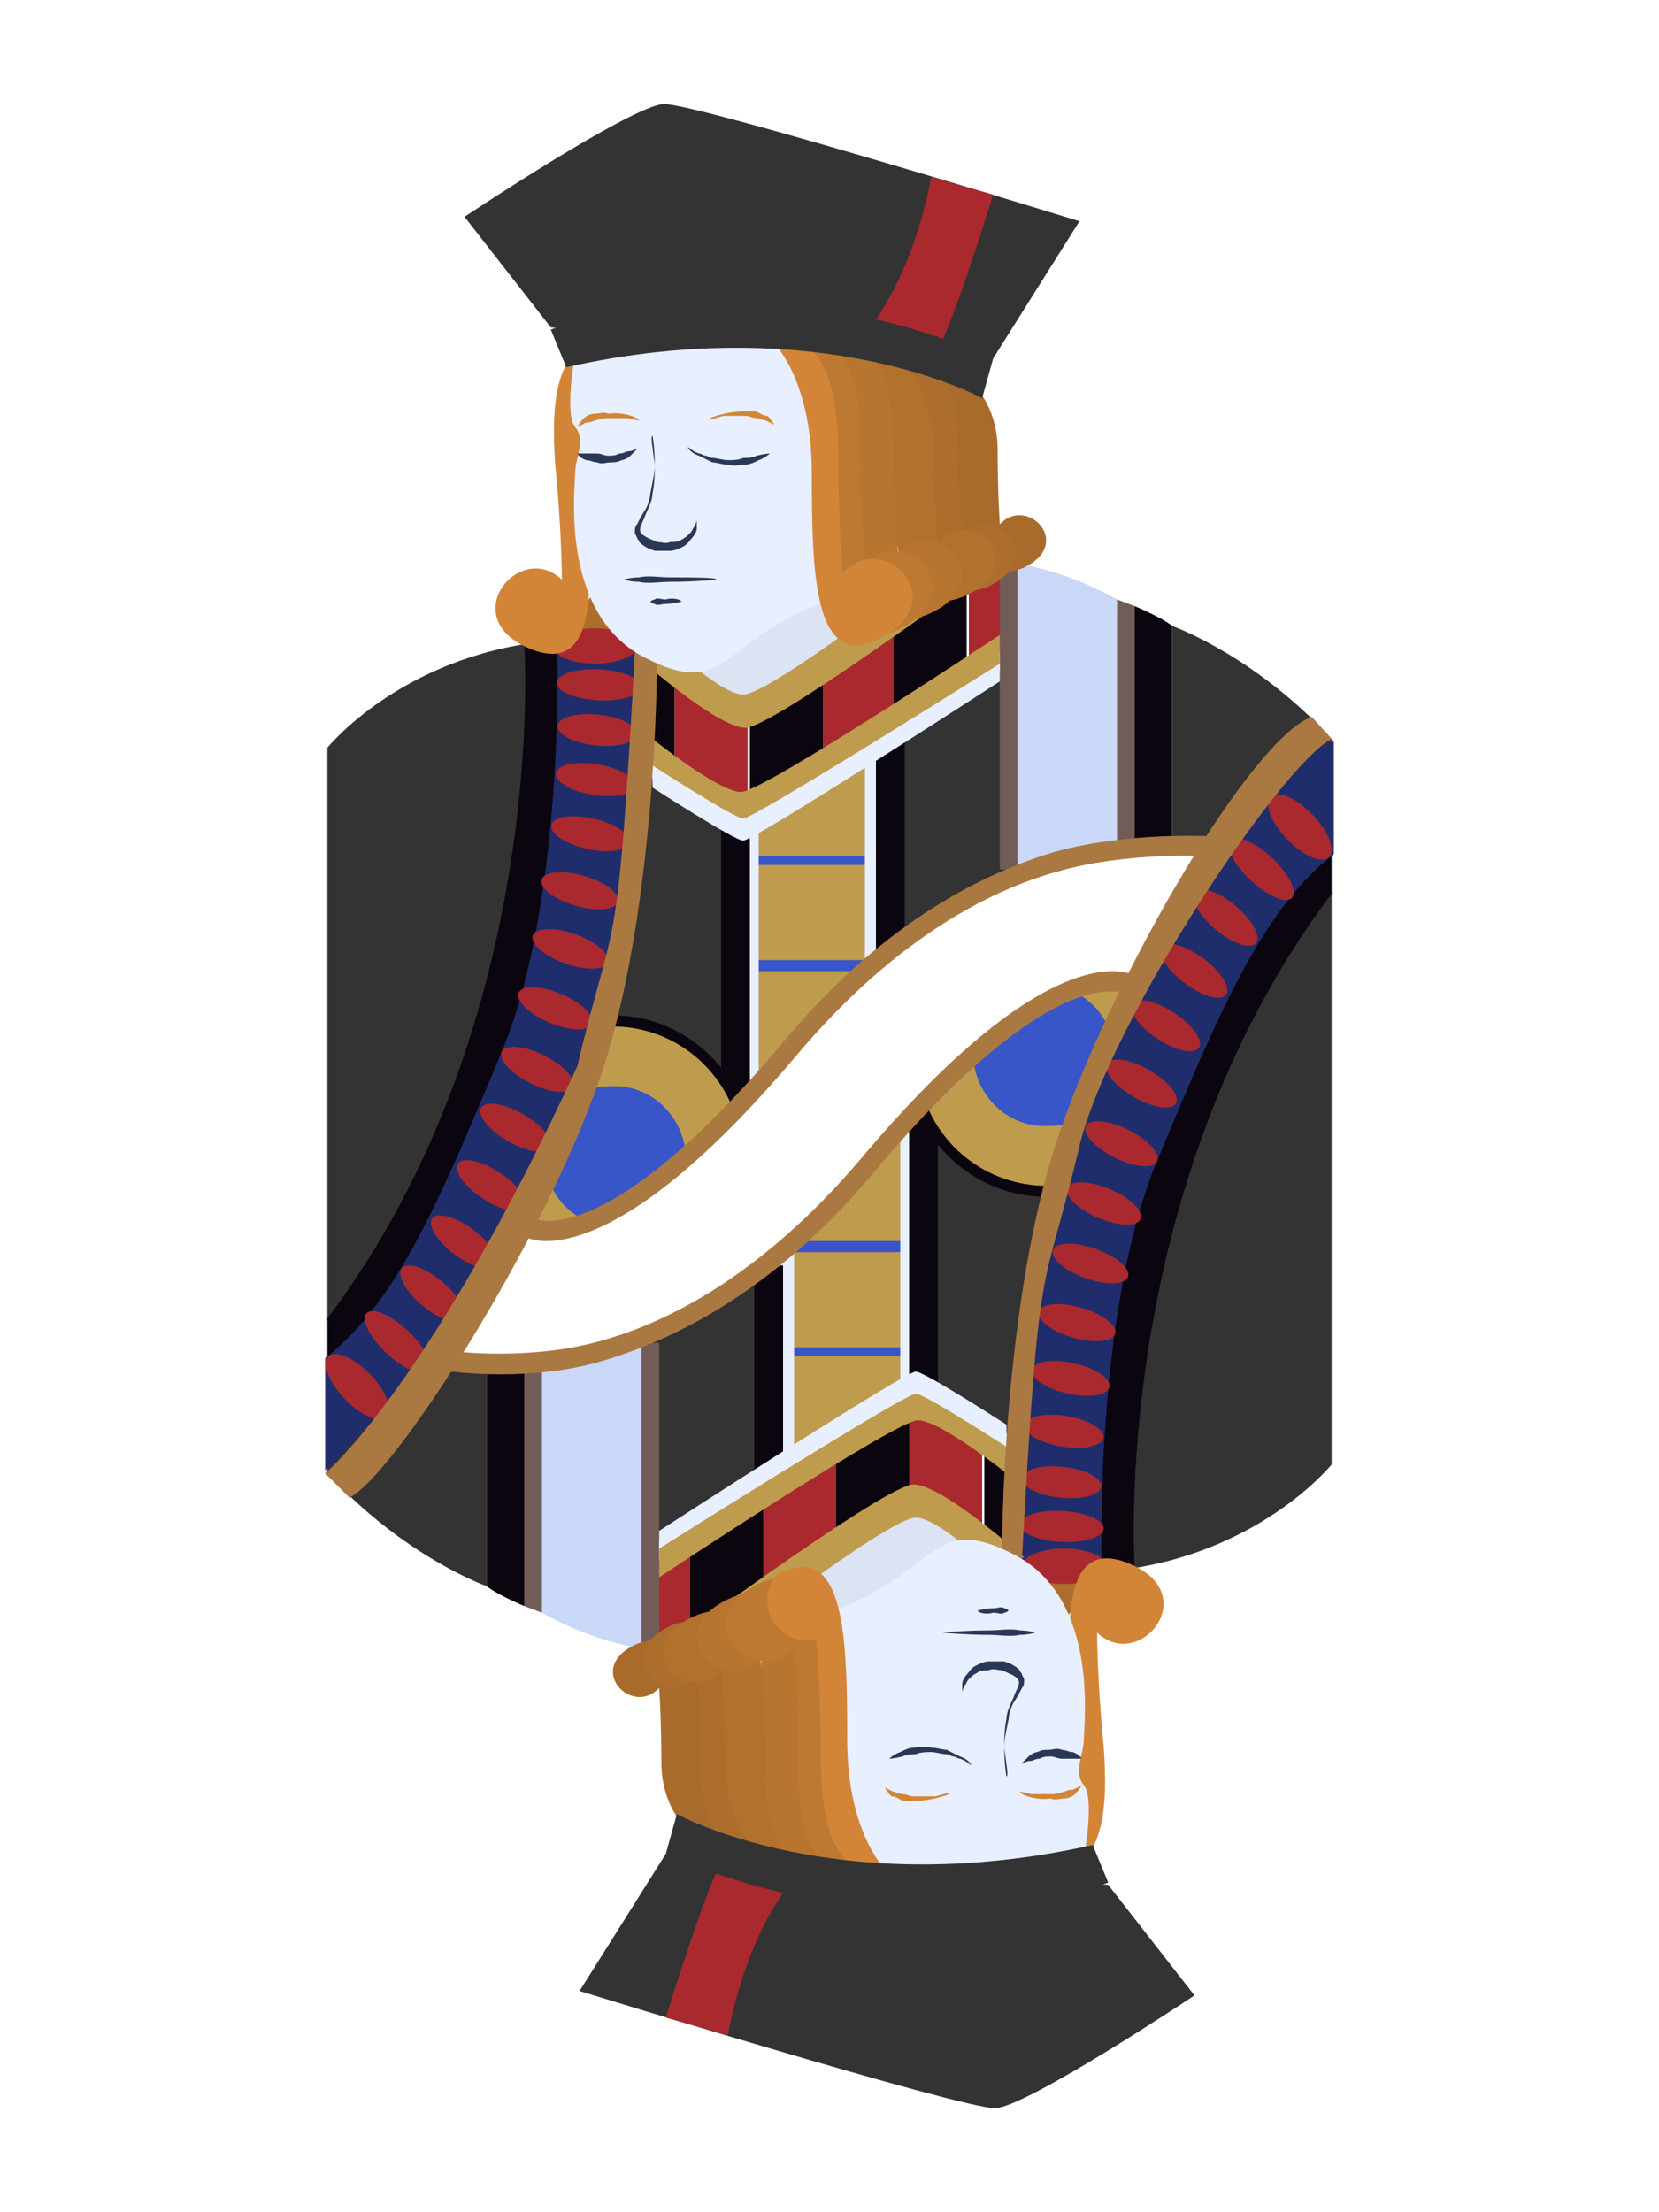 <svg viewBox="0 0 75 100"><rect fill="none" width="75" height="100"/><path fill="#333333" d="M22 71.7s-3.7-1.3-7.2-5.1V62H22v9.7z"/><path fill="#333333" d="m24.9 14.8-3.9-5s7.5-5 9-5.1c1.6 0 18.8 5.3 18.8 5.3l-3.9 6.2-20-1.4z"/><path fill="#AA292E" d="M44.9 8.8s-2.1 6.8-2.7 7.3c-.5.5-3.3-.8-3.3-.8s2.2-2.1 3.2-7.3l2.8.8z"/><path fill="#333333" d="M14.8 59.7V33.8s3.3-4.1 9.8-4.8c-.1 0 .1 26.2-9.8 30.7z"/><rect x="33.9" y="30.4" fill="#0B050F" width="3.3" height="6.1"/><rect x="27.2" y="28.3" fill="#0B050F" width="3.3" height="6.1"/><rect x="37.2" y="28" fill="#AA292E" width="3.3" height="6.1"/><rect x="30.5" y="30" fill="#AA292E" width="3.3" height="6.1"/><rect x="40.4" y="26.2" fill="#0B050F" width="3.3" height="6.1"/><rect x="43.8" y="26.1" fill="#AA292E" width="3.3" height="3.8"/><polygon fill="#AD6E2D" points="27.2 26.2 28 28.9 25.4 29"/><path fill="#0B050F" d="M23.7 29.1s1.2 17.1-8.9 30.5v1.8s5.9-2.8 9.3-14.5c3.4-11.7 1.8-17.8 1.8-17.8h-2.2z"/><path fill="#1F2D6C" d="M25.2 29.5s.3 11.3-2.5 18c-2.8 6.7-4.7 11.3-8 13.9v5.1s9.1-8.8 12.1-18.8c3-9.9 2.4-18.6 2.4-18.6l-4 .4z"/><ellipse fill="#AA292E" cx="26.9" cy="29.2" rx="1.9" ry=".8"/><ellipse transform="matrix(-.999 -.053 .053 -.999 52.4 63.36)" fill="#AA292E" cx="27" cy="31" rx="1.9" ry=".7"/><ellipse transform="rotate(-173.85 27 33)" fill="#AA292E" cx="27" cy="33" rx="1.8" ry=".7"/><ellipse transform="rotate(-170.61 26.9 35.27)" fill="#AA292E" cx="26.9" cy="35.3" rx="1.8" ry=".7"/><ellipse transform="rotate(-167.26 26.64 37.69)" fill="#AA292E" cx="26.6" cy="37.7" rx="1.8" ry=".7"/><ellipse transform="rotate(-163.86 26.26 40.24)" fill="#AA292E" cx="26.3" cy="40.2" rx="1.8" ry=".7"/><ellipse transform="rotate(-160.41 25.74 42.89)" fill="#AA292E" cx="25.7" cy="42.9" rx="1.8" ry=".7"/><ellipse transform="rotate(-156.93 25.1 45.59)" fill="#AA292E" cx="25.1" cy="45.6" rx="1.8" ry=".7"/><ellipse transform="rotate(-153.43 24.3 48.32)" fill="#AA292E" cx="24.3" cy="48.3" rx="1.8" ry=".7"/><ellipse transform="rotate(-150.01 23.35 51)" fill="#AA292E" cx="23.4" cy="51" rx="1.8" ry=".7"/><ellipse transform="rotate(-146.6 22.25 53.61)" fill="#AA292E" cx="22.3" cy="53.6" rx="1.8" ry=".7"/><ellipse transform="rotate(-143.24 21 56.13)" fill="#AA292E" cx="21" cy="56.1" rx="1.8" ry=".7"/><ellipse transform="rotate(-140.01 19.57 58.5)" fill="#AA292E" cx="19.6" cy="58.5" rx="1.8" ry=".7"/><ellipse transform="rotate(-136.86 17.97 60.69)" fill="#AA292E" cx="18" cy="60.7" rx="1.9" ry=".7"/><ellipse transform="rotate(-133.86 16.2 62.65)" fill="#AA292E" cx="16.2" cy="62.6" rx="1.9" ry=".8"/><rect x="34.1" y="38.2" fill="#3856C8" width="5.3" height="5.9"/><polygon fill="#BF9B4D" points="39.1 43.9 34.1 43.9 34.1 49.2"/><rect x="34" y="39.1" fill="#BF9B4D" width="5.3" height="4.3"/><polygon fill="#BF9B4D" points="39.3 38.7 34.1 38.7 34.1 37.3 39.3 34.1"/><path fill="#333333" d="m33.1 49.7.2-12.3-4.3-2.5s-.9 10.2-1.9 12c-1.1 1.9 6 2.8 6 2.8z"/><polygon fill="#E8EFFF" points="33 49.7 34.3 49.1 34.3 36.5 33 36.5"/><polygon fill="#0B050F" points="32.6 50.2 33.9 49.5 33.9 36.9 32.6 36.9"/><path fill="#0B050F" d="M24.1 54.5c.4-1.1 1.2-2.1 1.7-3.2.9-1.7 1.5-3.5 1.8-5.4h.1c2.7 0 4.9 1.7 5.9 4-.2.2-.4.5-.6.7-.4.4-1 .7-1.4 1-1.1.9-2 2-3.2 2.7-.9.5-2 .9-3 1.2-.4.2-.9.3-1.3.4-.1 0-.3 0-.4-.1.1-.4.3-.9.4-1.3z"/><path fill="#BF9B4D" d="M24.1 54.5c.4-1.1 1.2-2.1 1.7-3.2.8-1.6 1.4-3.2 1.7-4.9h.2c2.5 0 4.7 1.6 5.5 3.9-.1.1-.2.2-.3.2-.4.4-1 .7-1.4 1-1.1.9-2 2-3.2 2.7-.9.5-2 .9-3 1.2-.4.2-.9.3-1.3.4-.1 0-.3 0-.4-.1.2-.3.4-.8.5-1.2z"/><path fill="#3856C8" d="M25.9 51.3c.4-.7.7-1.4.9-2.1.3-.1.6-.1 1-.1 1.7 0 3.1 1.4 3.2 3.1-.8.8-1.6 1.6-2.6 2.2-.6.3-1.2.6-1.9.8-.8-.4-1.4-1-1.7-1.9.3-.8.7-1.4 1.1-2z"/><polygon fill="#333333" points="45.6 39.7 40.4 42.7 40.2 33.1 45.6 30.1"/><rect x="39.1" y="33.5" fill="#E8EFFF" width="1.3" height="9.8"/><path fill="#C9D8F7" d="M50.5 27.1s-2.2-1.3-4.5-1.6l-.3 14s3.5-1.3 5.1-1.2l-.3-11.2z"/><polygon fill="#715C57" points="50.5 27.1 51.3 27.4 51.3 38.2 50.5 38.2"/><path fill="#0B050F" d="M51.3 27.4s1.2.5 1.7.9V38h-1.7V27.4z"/><path fill="#333333" d="M53 28.3s3.7 1.3 7.2 5.1V38H53v-9.7z"/><rect x="39.6" y="33.1" fill="#0B050F" width="1.3" height="9.8"/><rect x="45.2" y="25.6" fill="#715C57" width=".8" height="13.7"/><path fill="#AA7941" d="M24.7 56.1c.5 0 1.1-.1 1.9-.4 2.6-1 5.8-3.7 9.5-8.1 4.5-5.3 8.8-7.4 11.7-8.2 3.1-.9 6.7-.7 6.7-.7l.2-.9c-.1 0-3.7-.2-7 .7-3 .9-7.6 3-12.2 8.5-8.3 9.9-11.5 8.1-11.5 8l-.5.7c0 .1.4.4 1.2.4z"/><path fill="#E8EFFF" d="M45.2 29.5s-10.7 7-11.7 7-4-2.1-4-2.1v1.2s3.7 2.4 4.1 2.4c.5 0 11.6-7.2 11.6-7.2v-1.3z"/><path fill="#BF9B4D" d="M44 26.2s-9.1 6.7-10.3 6.7c-1.3 0-5-3.3-5-3.3L44 26.2z"/><path fill="#BF9B4D" d="M45.2 28.7s-10.7 7.1-11.7 7.1-4-2.4-4-2.4v1.2s3.7 2.4 4.1 2.4c.5 0 11.6-7 11.6-7v-1.3z"/><path fill="#AA7941" d="M29.7 30s0 11.3-2.6 18.8-9.3 17.9-11.3 18.9l-1.1-1.1s4.7-3.9 11.4-18.4c1.7-7.2 1.8-4.1 2.6-18.7.9-14.6 1 .5 1 .5z"/><path fill="#DCE3F2" d="M38.1 28.7s-3.7 2.7-4.5 2.7c-.8 0-2.5-1.5-2.5-1.5s5.1-3.4 6.5-2.9c1.4.4.5 1.7.5 1.7z"/><path fill="#D28537" d="M27.7 15.3S26 17 26.4 21.6c.4 4.5.8 9.1-2.5 7.7-3.3-1.4-.4-4.9 1.5-3.1 0 0 0-2.2-.3-5.2-.2-2.9 0-5.7 2.6-5.7z"/><path fill="#E8EFFF" d="M26 16s-.5 2.7 0 3.3c.5.6 0 1.4 0 2.1 0 .7-.7 6.3 3.1 8.3 3.8 2 3.5-.8 8.2-2.5 0 0 .7-10.9-2.5-11.8 0-.1-6.3-.6-8.8.6z"/><path fill="#A86B2C" d="M41.6 16.7s1.2 1 1.2 4 1.5 6 3.6 4.9c2.1-1.1 0-3.2-1.2-1.9 0 0-.1-1.4-.1-3.4 0-1.8-1.1-4-3.5-3.6z"/><path fill="#AD6E2D" d="M40.4 16.1s1.4 1.2 1.4 4.6.8 7 3.1 5.7c2.4-1.3 0-3.7-1.4-2.2 0 0-.2-1.7-.2-3.9.2-2.2-.9-4.5-2.9-4.2z"/><path fill="#B3712E" d="M38.9 15.7s1.4 2.4 1.4 6.1c0 3.7 1 6.4 3.6 5 2.6-1.4 0-4-1.5-2.3 0 0-.2-1.8-.2-4.2 0-2.4-1.2-4.8-3.3-4.6z"/><path fill="#B87530" d="M37.6 15.5s1 1.6 1 5.7.8 8 3.7 6.4c2.8-1.5 0-4.4-1.7-2.6 0 0-.2-2-.2-4.7 0-2.5-.4-5-2.8-4.8z"/><path fill="#BD7831" d="M36 15.3s1.8 1.5 1.8 5.9.1 8.8 3.1 7.1c3-1.6 0-4.7-1.8-2.8 0 0-.2-2.1-.2-5 .1-2.8-.4-5.4-2.9-5.2z"/><path fill="#D28537" d="M34.8 15.3s1.9 1.6 1.9 6.1c0 4.6.1 9.1 3.2 7.4 3.2-1.7 0-4.9-1.8-2.9 0 0-.2-2.2-.2-5.2s-.5-5.7-3.1-5.4z"/><path fill="#333333" d="M44.4 18s-7.2-4-18.8-1.4l-.7-1.7s9-3.5 20 1.3l-.5 1.8z"/><g><path fill="#D28537" d="M28.9 19s-.2 0-.5-.1h-1c-.2 0-.4.1-.5.1-.2.1-.3.1-.4.1l-.4.2s.1-.2.3-.4c.1-.1.3-.2.5-.2s.4-.1.6 0c.7-.1 1.4.2 1.4.3z"/></g><g><path fill="#D28537" d="M32.1 18.9s.7-.3 1.5-.3h.6c.2.1.3.2.5.2.2.2.3.4.3.4l-.4-.2c-.1 0-.3-.1-.4-.1-.2 0-.3-.1-.5-.1h-1c-.4.1-.6.2-.6.1z"/></g><g><path fill="#2A3757" d="M31.1 20.2s.2.2.5.3c.1 0 .2.1.3.1.1 0 .2.1.3.1.2 0 .5.1.7.1.2 0 .5 0 .7-.1.2 0 .4 0 .6-.1.4-.1.6-.1.6-.1s-.2.2-.5.3c-.2.1-.4.2-.6.2-.2 0-.5.1-.8 0-.3 0-.5-.1-.7-.1l-.6-.3c-.3-.1-.5-.3-.5-.4z"/></g><g><path fill="#2A3757" d="m28.8 20.3-.3.3c-.1.1-.3.2-.4.2-.2.1-.3.1-.5.1s-.4.1-.6 0c-.2 0-.3-.1-.5-.1-.3-.1-.4-.3-.4-.3h.9c.2 0 .3.1.5.1s.3 0 .5-.1c.2 0 .3-.1.4-.1.3 0 .4-.2.4-.1z"/></g><g><path fill="#2A3757" d="M29.5 19.7s.1.5.1 1.3c0 .4 0 .8-.1 1.3 0 .2-.1.5-.2.7-.1.2-.2.5-.3.7-.1.2-.1.4.1.5.1.1.4.2.6.3.2 0 .4.1.6 0 .2 0 .4 0 .5-.1.2-.1.3-.2.4-.3.1-.1.1-.2.2-.3.1-.2.1-.3.1-.3v.4c0 .1-.1.3-.2.4-.1.1-.2.3-.4.4-.2.1-.4.2-.6.2h-.7c-.3-.1-.5-.2-.7-.4 0-.1-.1-.1-.1-.2l-.1-.2c0-.2 0-.3.1-.4.1-.2.2-.4.4-.7.1-.2.2-.5.2-.7.1-.5.2-.9.2-1.3-.1-.8-.2-1.3-.1-1.3z"/></g><g><path fill="#2A3757" d="M32.4 26.2s-1 .1-2.1.1c-.5 0-1 .1-1.4 0-.4 0-.7-.1-.7-.1s.3-.1.7-.1c.4-.1.9 0 1.4 0 1 0 2.1 0 2.1.1z"/></g><g><path fill="#2A3757" d="M30.8 27.2s-.4.1-.7.1c-.2 0-.4.1-.5 0-.1 0-.2-.1-.2-.1s.1-.1.2-.1c.1-.1.3 0 .5 0 .3-.1.7 0 .7.1z"/></g><path fill="#333333" d="m50.1 85.2 3.9 5s-7.5 5-9 5.1c-1.6 0-18.8-5.3-18.8-5.3l3.9-6.2 20 1.4z"/><path fill="#AA292E" d="M30.1 91.2s2.1-6.8 2.7-7.3c.5-.5 3.3.8 3.3.8s-2.2 2.1-3.2 7.3l-2.8-.8z"/><path fill="#333333" d="M60.2 40.3v25.9s-3.3 4.1-9.8 4.8c.1 0-.1-26.2 9.8-30.7z"/><rect x="37.8" y="63.4" fill="#0B050F" width="3.3" height="6.1"/><rect x="44.5" y="65.6" fill="#0B050F" width="3.3" height="6.1"/><rect x="34.5" y="65.9" fill="#AA292E" width="3.3" height="6.1"/><rect x="41.1" y="63.9" fill="#AA292E" width="3.3" height="6.1"/><rect x="31.2" y="67.7" fill="#0B050F" width="3.3" height="6.1"/><rect x="27.9" y="70.1" fill="#AA292E" width="3.3" height="3.8"/><polygon fill="#AD6E2D" points="47.8 73.8 47 71.1 49.6 71"/><path fill="#0B050F" d="M51.3 70.9s-1.2-17.1 8.9-30.5v-1.8s-5.9 2.8-9.3 14.5c-3.4 11.7-1.8 17.8-1.8 17.8h2.2z"/><path fill="#1F2D6C" d="M49.8 70.5s-.3-11.3 2.5-18c2.8-6.7 4.7-11.3 8-13.9v-5.1s-5 1-12.1 18.8c-3 9.9-2.4 18.6-2.4 18.6l4-.4z"/><ellipse fill="#AA292E" cx="48.1" cy="70.8" rx="1.9" ry=".8"/><ellipse transform="rotate(3.02 47.97 69) scale(1)" fill="#AA292E" cx="48" cy="69" rx="1.9" ry=".7"/><ellipse transform="rotate(6.15 47.96 66.95)" fill="#AA292E" cx="48" cy="67" rx="1.8" ry=".7"/><ellipse transform="rotate(9.39 48.11 64.74)" fill="#AA292E" cx="48.1" cy="64.7" rx="1.8" ry=".7"/><ellipse transform="rotate(12.74 48.37 62.3)" fill="#AA292E" cx="48.4" cy="62.3" rx="1.8" ry=".7"/><ellipse transform="rotate(16.14 48.74 59.75)" fill="#AA292E" cx="48.7" cy="59.8" rx="1.8" ry=".7"/><ellipse transform="rotate(19.6 49.26 57.11)" fill="#AA292E" cx="49.3" cy="57.1" rx="1.8" ry=".7"/><ellipse transform="rotate(23.07 49.9 54.42)" fill="#AA292E" cx="49.9" cy="54.4" rx="1.8" ry=".7"/><ellipse transform="rotate(26.54 50.7 51.7)" fill="#AA292E" cx="50.7" cy="51.7" rx="1.8" ry=".7"/><ellipse transform="rotate(30.01 51.64 49)" fill="#AA292E" cx="51.6" cy="49" rx="1.8" ry=".7"/><ellipse transform="rotate(33.4 52.75 46.39)" fill="#AA292E" cx="52.7" cy="46.4" rx="1.8" ry=".7"/><ellipse transform="rotate(36.76 54.01 43.87)" fill="#AA292E" cx="54" cy="43.9" rx="1.8" ry=".7"/><ellipse transform="rotate(39.99 55.43 41.5)" fill="#AA292E" cx="55.4" cy="41.5" rx="1.8" ry=".7"/><ellipse transform="rotate(43.12 57.03 39.32)" fill="#AA292E" cx="57" cy="39.3" rx="1.9" ry=".7"/><ellipse transform="rotate(46.14 58.8 37.35)" fill="#AA292E" cx="58.8" cy="37.4" rx="1.9" ry=".8"/><rect x="35.6" y="55.9" fill="#3856C8" width="5.3" height="5.9"/><polygon fill="#BF9B4D" points="35.9 56.1 40.9 56.1 40.9 50.8"/><rect x="35.7" y="56.6" fill="#BF9B4D" width="5.3" height="4.3"/><polygon fill="#BF9B4D" points="35.7 61.3 40.9 61.3 40.9 62.7 35.7 65.9"/><path fill="#333333" d="m41.9 50.3-.2 12.3 4.3 2.5s.9-10.2 1.9-12c1.1-1.9-6-2.8-6-2.8z"/><polygon fill="#E8EFFF" points="42 50.3 40.7 50.9 40.7 63.5 42 63.5"/><polygon fill="#0B050F" points="42.4 49.8 41.1 50.5 41.1 63.1 42.4 63.1"/><path fill="#0B050F" d="M50.9 45.5c-.4 1.1-1.2 2.1-1.7 3.2-.9 1.7-1.5 3.5-1.8 5.4h-.1c-2.7 0-4.9-1.7-5.9-4 .2-.2.4-.5.6-.7.4-.4 1-.7 1.4-1 1.1-.9 2-2 3.2-2.7.9-.5 2-.9 3-1.2.4-.2.9-.3 1.3-.4.1 0 .3 0 .4.1-.1.4-.3.9-.4 1.3z"/><path fill="#BF9B4D" d="M50.9 45.5c-.4 1.1-1.2 2.1-1.7 3.2-.8 1.6-1.4 3.2-1.7 4.9h-.2c-2.5 0-4.7-1.6-5.5-3.9.1-.1.2-.2.3-.2.4-.4 1-.7 1.4-1 1.1-.9 2-2 3.2-2.7.9-.5 2-.9 3-1.2.4-.2.9-.3 1.3-.4.1 0 .3 0 .4.1-.2.3-.4.8-.5 1.2z"/><path fill="#3856C8" d="M49.1 48.7c-.4.7-.7 1.4-.9 2.1-.3.1-.6.1-1 .1-1.7 0-3.1-1.4-3.2-3.1.8-.8 1.6-1.6 2.6-2.2.6-.3 1.2-.6 1.9-.8.8.4 1.4 1 1.7 1.9-.3.8-.7 1.4-1.1 2z"/><polygon fill="#333333" points="29.4 60.3 34.6 57.3 34.8 66.9 29.4 69.9"/><rect x="34.6" y="56.7" fill="#E8EFFF" width="1.3" height="9.8"/><path fill="#C9D8F7" d="M24.5 72.9s2.2 1.3 4.5 1.6l.3-14s-3.5 1.3-5.1 1.2l.3 11.2z"/><polygon fill="#715C57" points="24.5 72.9 23.7 72.6 23.7 61.8 24.5 61.8"/><path fill="#0B050F" d="M23.7 72.6s-1.2-.5-1.7-.9V62h1.7v10.6z"/><rect x="34.1" y="57.2" fill="#0B050F" width="1.3" height="9.8"/><rect x="29" y="60.7" fill="#715C57" width=".8" height="13.7"/><path fill="#AA7941" d="M50.3 43.9c-.5 0-1.1.1-1.9.4-2.6 1-5.8 3.7-9.5 8.1-4.5 5.3-8.8 7.4-11.7 8.2-3.1.9-6.5.5-6.5.5l-.3.9c.1 0 3.6.5 6.9-.5 3-.9 7.6-3 12.2-8.5 8.3-9.9 11.5-8.1 11.5-8l.5-.7c0-.1-.4-.4-1.2-.4z"/><path fill="#E8EFFF" d="M29.8 70.5s10.7-7 11.7-7 4 2.1 4 2.1v-1.2S41.8 62 41.4 62c-.5 0-11.6 7.2-11.6 7.2v1.3z"/><path fill="#BF9B4D" d="M31 73.8s9.1-6.7 10.3-6.7c1.3 0 5 3.3 5 3.3L31 73.8z"/><path fill="#BF9B4D" d="M29.8 71.3s10.7-7.1 11.7-7.1 4 2.4 4 2.4v-1.2S41.8 63 41.4 63c-.5 0-11.6 7-11.6 7v1.3z"/><path fill="#AA7941" d="M45.3 70s0-11.3 2.6-18.8 8.7-17.8 11.4-18.8l.9 1c-2.3 1.2-10 12.7-11.4 18.4-1.7 7.2-1.8 4.1-2.6 18.7s-.9-.5-.9-.5z"/><path fill="#DCE3F2" d="M36.9 71.3s3.7-2.7 4.5-2.7c.8 0 2.5 1.5 2.5 1.5s-5.1 3.4-6.5 2.9c-1.4-.4-.5-1.7-.5-1.7z"/><path fill="#D28537" d="M47.3 84.7s1.7-1.7 1.3-6.3c-.4-4.5-.8-9.1 2.5-7.7 3.3 1.4.4 4.9-1.5 3.1 0 0 0 2.2.3 5.2.2 2.9 0 5.7-2.6 5.7z"/><path fill="#E8EFFF" d="M49 84s.5-2.7 0-3.3c-.5-.6 0-1.4 0-2.1 0-.7.7-6.3-3.1-8.3-3.8-2-3.5.8-8.2 2.5 0 0-.7 10.9 2.5 11.8 0 .1 6.3.6 8.8-.6z"/><path fill="#A86B2C" d="M33.4 83.3s-1.2-1-1.2-4-1.5-6-3.6-4.9c-2.1 1.1 0 3.2 1.2 1.9 0 0 .1 1.4.1 3.4 0 1.8 1.1 4 3.5 3.6z"/><path fill="#AD6E2D" d="M34.6 83.9s-1.4-1.2-1.4-4.6-.8-7-3.1-5.7c-2.4 1.3 0 3.7 1.4 2.2 0 0 .2 1.7.2 3.9-.2 2.2.9 4.5 2.9 4.2z"/><path fill="#B3712E" d="M36.1 84.3s-1.4-2.4-1.4-6.1c0-3.7-1-6.4-3.6-5-2.6 1.4 0 4 1.5 2.3 0 0 .2 1.8.2 4.2 0 2.4 1.2 4.8 3.3 4.6z"/><path fill="#B87530" d="M37.4 84.5s-1-1.6-1-5.7-.8-8-3.7-6.4c-2.8 1.5 0 4.4 1.7 2.6 0 0 .2 2 .2 4.7 0 2.5.4 5.1 2.8 4.8z"/><path fill="#BD7831" d="M39 84.7s-1.8-1.5-1.8-5.9-.1-8.8-3.1-7.1c-3 1.6 0 4.7 1.8 2.8 0 0 .2 2.1.2 5-.1 2.8.4 5.4 2.9 5.2z"/><path fill="#D28537" d="M40.2 84.7s-1.9-1.6-1.9-6.1c0-4.6-.1-9.1-3.2-7.4a1.8 1.8 0 0 0 1.8 2.9s.2 2.2.2 5.2c0 2.9.5 5.7 3.1 5.4z"/><path fill="#333333" d="M30.6 82s7.2 4 18.8 1.4l.7 1.7s-9 3.5-20-1.3l.5-1.8z"/><g><path fill="#D28537" d="M46.1 81s.2 0 .5.1h1c.2 0 .4-.1.5-.1.2-.1.3-.1.4-.1l.4-.2s-.1.2-.3.4c-.1.1-.3.2-.5.2s-.4.1-.6 0c-.7.1-1.4-.2-1.4-.3z"/></g><g><path fill="#D28537" d="M42.9 81.1s-.7.3-1.5.3h-.6c-.2-.1-.3-.2-.5-.2-.2-.2-.3-.4-.3-.4l.4.2c.1 0 .3.1.4.1.2 0 .3.1.5.1h1c.4-.1.6-.2.6-.1z"/></g><g><path fill="#2A3757" d="M43.9 79.8s-.2-.2-.5-.3c-.1 0-.2-.1-.3-.1-.1 0-.2-.1-.3-.1-.2 0-.5-.1-.7-.1-.2 0-.5 0-.7.1-.2 0-.4 0-.6.1-.4.1-.6.1-.6.1s.2-.2.5-.3c.2-.1.4-.2.6-.2.2 0 .5-.1.8 0 .3 0 .5.1.7.1l.6.3c.3.1.5.3.5.4z"/></g><g><path fill="#2A3757" d="m46.2 79.7.3-.3c.1-.1.3-.2.4-.2.2-.1.3-.1.5-.1s.4-.1.6 0c.2 0 .3.1.5.1.3.1.4.3.4.3H48c-.2 0-.3-.1-.5-.1s-.3 0-.5.1c-.2 0-.3.1-.4.1-.3 0-.4.2-.4.1z"/></g><g><path fill="#2A3757" d="M45.5 80.3s-.1-.5-.1-1.3c0-.4 0-.8.1-1.3 0-.2.1-.5.2-.7.1-.2.2-.5.3-.7.1-.2.1-.4-.1-.5-.1-.1-.4-.2-.6-.3-.2 0-.4-.1-.6 0-.2 0-.4 0-.5.1-.2.1-.3.2-.4.3-.1.1-.1.2-.2.3-.1.2-.1.3-.1.3v-.4c0-.1.1-.3.2-.4.1-.1.2-.3.4-.4.2-.1.4-.2.6-.2h.7c.3.1.5.2.7.4 0 .1.1.1.1.2l.1.2c0 .2 0 .3-.1.4-.1.2-.2.4-.4.7-.1.2-.2.5-.2.7-.1.5-.2.9-.2 1.3.1.8.2 1.3.1 1.3z"/></g><g><path fill="#2A3757" d="M42.6 73.8s1-.1 2.1-.1c.5 0 1-.1 1.4 0 .4 0 .7.1.7.1s-.3.1-.7.1c-.4.1-.9 0-1.4 0-1 0-2.1-.1-2.1-.1z"/></g><g><path fill="#2A3757" d="M44.2 72.8s.4-.1.7-.1c.2 0 .4-.1.5 0 .1 0 .2.1.2.1s-.1.1-.2.1c-.1.1-.3 0-.5 0-.3.1-.7 0-.7-.1z"/></g></svg>